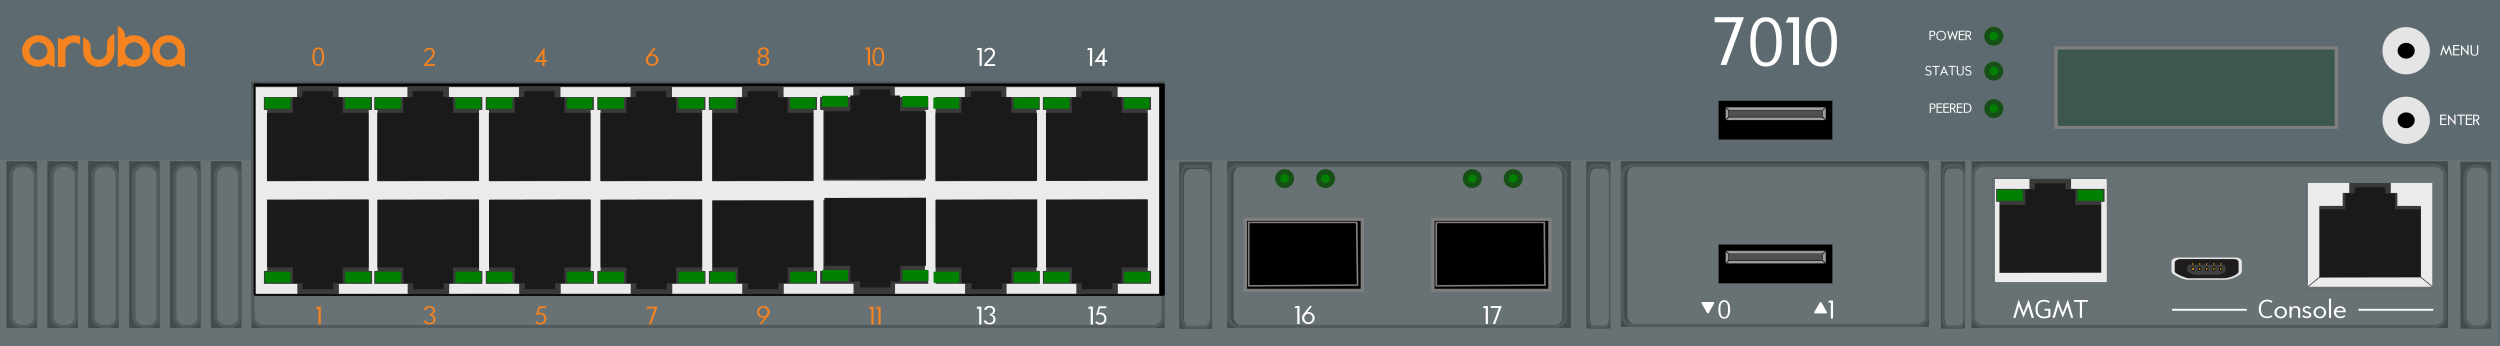 <svg width="318" height="44" version="1.1" viewBox="37.333 394.667 168.886 14.281" xmlns="http://www.w3.org/2000/svg"><rect x="37.333" y="390.12" width="168.89" height="23.368" fill="#5d6a6f" stroke-width=".933"/><g transform="matrix(.821 0 0 1.046 -17.532 321.24)"><rect x="66.906" y="76.286" width="205.35" height="11.839" fill="#687174"/><rect x="66.906" y="76.286" width="205.35" height="11.839" fill="none" stroke="#687174" stroke-width=".2"/></g><g transform="matrix(1.137 0 0 1.043 -71.772 321.45)"><rect x="111" y="71.232" width="54.056" height="15.757" fill="none" stroke="#434b4d" stroke-width=".2"/><rect x="111" y="71.232" width="54.054" height="15.757" rx=".6" ry=".6" fill="#687174"/><rect x="111" y="71.232" width="54.054" height="15.757" rx=".6" ry=".6" fill="none" stroke="#525a5d" stroke-linejoin="round" stroke-width=".2"/></g><g transform="matrix(1.137 0 0 1.043 -104.41 321.45)"><rect x="246.82" y="68.947" width="16.659" height="5.149" fill="#3c584c"/><rect x="246.82" y="68.947" width="16.659" height="5.149" fill="none" stroke="#7f7f7f" stroke-width=".2"/></g><g transform="matrix(1.137 0 0 1.043 -38.647 321.45)"><rect x="67.309" y="76.381" width="1.62" height="10.608" fill="#434b4d"/><rect x="67.309" y="76.381" width="1.62" height="10.608" fill="none" stroke="#434b4d" stroke-width=".2"/><rect x="67.495" y="76.563" width="1.434" height="10.426" rx=".6" ry=".6" fill="#687174"/><rect x="67.495" y="76.563" width="1.434" height="10.426" rx=".6" ry=".6" fill="none" stroke="#525a5d" stroke-linejoin="round" stroke-width=".2"/></g><g transform="matrix(1.137 0 0 1.043 -38.647 321.45)"><rect x="69.738" y="76.381" width="1.62" height="10.608" fill="#434b4d"/><rect x="69.738" y="76.381" width="1.62" height="10.608" fill="none" stroke="#434b4d" stroke-width=".2"/><rect x="69.924" y="76.563" width="1.434" height="10.426" rx=".6" ry=".6" fill="#687174"/><rect x="69.924" y="76.563" width="1.434" height="10.426" rx=".6" ry=".6" fill="none" stroke="#525a5d" stroke-linejoin="round" stroke-width=".2"/></g><g transform="matrix(1.137 0 0 1.043 -38.647 321.45)"><rect x="72.166" y="76.381" width="1.62" height="10.608" fill="#434b4d"/><rect x="72.166" y="76.381" width="1.62" height="10.608" fill="none" stroke="#434b4d" stroke-width=".2"/><rect x="72.352" y="76.563" width="1.434" height="10.426" rx=".6" ry=".6" fill="#687174"/><rect x="72.352" y="76.563" width="1.434" height="10.426" rx=".6" ry=".6" fill="none" stroke="#525a5d" stroke-linejoin="round" stroke-width=".2"/></g><g transform="matrix(1.137 0 0 1.043 -38.647 321.45)"><rect x="74.594" y="76.381" width="1.62" height="10.608" fill="#434b4d"/><rect x="74.594" y="76.381" width="1.62" height="10.608" fill="none" stroke="#434b4d" stroke-width=".2"/><rect x="74.78" y="76.563" width="1.434" height="10.426" rx=".6" ry=".6" fill="#687174"/><rect x="74.78" y="76.563" width="1.434" height="10.426" rx=".6" ry=".6" fill="none" stroke="#525a5d" stroke-linejoin="round" stroke-width=".2"/></g><g transform="matrix(1.137 0 0 1.043 -38.647 321.45)"><rect x="77.023" y="76.381" width="1.62" height="10.608" fill="#434b4d"/><rect x="77.023" y="76.381" width="1.62" height="10.608" fill="none" stroke="#434b4d" stroke-width=".2"/><rect x="77.209" y="76.563" width="1.434" height="10.426" rx=".6" ry=".6" fill="#687174"/><rect x="77.209" y="76.563" width="1.434" height="10.426" rx=".6" ry=".6" fill="none" stroke="#525a5d" stroke-linejoin="round" stroke-width=".2"/></g><g transform="matrix(1.137 0 0 1.043 -38.647 321.45)"><rect x="79.451" y="76.381" width="1.62" height="10.608" fill="#434b4d"/><rect x="79.451" y="76.381" width="1.62" height="10.608" fill="none" stroke="#434b4d" stroke-width=".2"/><rect x="79.637" y="76.563" width="1.434" height="10.426" rx=".6" ry=".6" fill="#687174"/><rect x="79.637" y="76.563" width="1.434" height="10.426" rx=".6" ry=".6" fill="none" stroke="#525a5d" stroke-linejoin="round" stroke-width=".2"/></g><g transform="matrix(.739 0 0 1.044 -36.77 321.42)"><rect x="208.17" y="76.381" width="2.81" height="10.608" fill="#434b4d"/><rect x="208.17" y="76.381" width="2.81" height="10.608" fill="none" stroke="#434b4d" stroke-width=".2"/><rect x="208.51" y="76.744" width="2.464" height="10.245" rx=".6" ry=".6" fill="#687174"/><rect x="208.31" y="76.567" width="2.664" height="10.422" rx=".6" ry=".6" fill="none" stroke="#525a5d" stroke-linejoin="round" stroke-width=".2"/></g><g transform="matrix(1.137 0 0 1.043 -104.41 321.45)"><rect x="270.95" y="76.421" width="1.62" height="10.608" fill="#434b4d"/><rect x="270.95" y="76.421" width="1.62" height="10.608" fill="none" stroke="#434b4d" stroke-width=".2"/><rect x="271.13" y="76.603" width="1.434" height="10.426" rx=".6" ry=".6" fill="#687174"/><rect x="271.13" y="76.603" width="1.434" height="10.426" rx=".6" ry=".6" fill="none" stroke="#525a5d" stroke-linejoin="round" stroke-width=".2"/></g><g transform="matrix(1.137 0 0 1.043 -120.25 321.45)"><rect x="211.6" y="76.381" width="20.144" height="10.573" fill="#434b4d"/><rect x="211.6" y="76.381" width="20.228" height="10.608" fill="none" stroke="#434b4d" stroke-width=".2"/><rect x="211.89" y="76.563" width="19.527" height="10.419" rx=".6" ry=".6" fill="#687174"/><rect x="211.6" y="76.563" width="20.003" height="10.426" rx=".6" ry=".6" fill="none" stroke="#525a5d" stroke-linejoin="round" stroke-width=".2"/></g><g transform="matrix(1.137 0 0 1.043 -104.41 321.45)"><rect x="241.91" y="76.381" width="28.104" height="10.608" fill="#434b4d"/><rect x="241.91" y="76.381" width="28.104" height="10.608" fill="none" stroke="#434b4d" stroke-width=".2"/><rect x="241.91" y="76.563" width="28.017" height="10.426" rx=".6" ry=".6" fill="#687174"/><rect x="241.91" y="76.563" width="28.017" height="10.426" rx=".6" ry=".6" fill="none" stroke="#525a5d" stroke-linejoin="round" stroke-width=".2"/></g><g transform="matrix(1.137 0 0 1.043 -121.86 321.45)"><rect x="214" y="80.049" width="6.955" height="4.596"/><rect x="214" y="80.049" width="6.955" height="4.596" fill="none" stroke="#7f7f7f" stroke-width=".2"/><polygon points="215.6 80.249 214.2 80.249 214.2 84.356 220.67 84.308 220.62 80.249"/><polygon points="215.6 80.249 214.2 80.249 214.2 84.356 220.67 84.308 220.62 80.249" fill="none" stroke="#7f7f7f" stroke-width=".1"/></g><g transform="matrix(1.137 0 0 1.043 -117.42 321.45)"><rect x="221.24" y="80.049" width="6.955" height="4.596"/><rect x="221.24" y="80.049" width="6.955" height="4.596" fill="none" stroke="#7f7f7f" stroke-width=".2"/><polygon points="222.84 80.249 221.44 80.249 221.44 84.356 227.9 84.308 227.86 80.249"/><polygon points="222.84 80.249 221.44 80.249 221.44 84.356 227.9 84.308 227.86 80.249" fill="none" stroke="#7f7f7f" stroke-width=".1"/></g><g transform="matrix(1.026 0 0 1.064 -74.75 319.93)"><ellipse cx="267.67" cy="73.61" rx="1.062" ry="1"/><ellipse cx="267.67" cy="73.61" rx="1.062" ry="1" fill="none" stroke="#e5e5e5"/></g><g fill="#fff" stroke-width=".998"><g transform="scale(1.044 .958)" aria-label="7010"><path d="m146.71 408.44h1.896l-1.131 3.368h-0.385l1.01-3.012h-1.391z"/><path d="m150.7 410.19q0-1.444-0.669-1.444t-0.669 1.444 0.669 1.444 0.669-1.444zm-0.669-1.752q0.491 0 0.758 0.448 0.267 0.448 0.267 1.304 0 0.852-0.265 1.29t-0.76 0.438-0.755-0.435q-0.26-0.435-0.26-1.292t0.26-1.304q0.26-0.448 0.755-0.448z"/><path d="m152.17 408.44v3.368h-0.385v-2.988h-0.476l0.168-0.38z"/><path d="m154.27 410.19q0-1.444-0.669-1.444t-0.669 1.444 0.669 1.444 0.669-1.444zm-0.669-1.752q0.491 0 0.758 0.448 0.267 0.448 0.267 1.304 0 0.852-0.265 1.29t-0.76 0.438-0.755-0.435q-0.26-0.435-0.26-1.292t0.26-1.304q0.26-0.448 0.755-0.448z"/></g><g transform="scale(1.044 .958)" aria-label="MGMT"><path d="m166.03 429.64 0.348-1.283 0.323 0.917 0.323-0.917 0.346 1.283h-0.148l-0.226-0.83-0.3 0.83-0.294-0.83-0.226 0.83z"/><path d="m168.3 429.49v-0.361h-0.247v-0.126h0.384v0.549q-0.17 0.123-0.413 0.123-0.262 0-0.408-0.171-0.146-0.171-0.146-0.481 0-0.31 0.147-0.482 0.147-0.171 0.407-0.171 0.208 0 0.379 0.11l-0.074 0.106q-0.135-0.098-0.294-0.098-0.426 0-0.426 0.534 0 0.529 0.426 0.529 0.173 0 0.265-0.061z"/><path d="m168.57 429.64 0.348-1.283 0.323 0.917 0.323-0.917 0.346 1.283h-0.148l-0.226-0.83-0.3 0.83-0.294-0.83-0.226 0.83z"/><path d="m169.96 428.38h0.9v0.132h-0.381v1.131h-0.137v-1.131h-0.383z"/></g><g transform="scale(1.044 .958)" aria-label="Console"><path d="m182.81 428.47-0.072 0.099q-0.126-0.094-0.271-0.094-0.195 0-0.302 0.139-0.107 0.139-0.107 0.401 0 0.258 0.104 0.395t0.306 0.137q0.144 0 0.262-0.087l0.079 0.094q-0.15 0.108-0.35 0.108-0.251 0-0.396-0.172t-0.145-0.475q0-0.305 0.145-0.482 0.145-0.177 0.396-0.177 0.191 0 0.352 0.114z"/><path d="m183.34 428.83q0.168 0 0.286 0.124 0.118 0.124 0.118 0.302 0 0.177-0.118 0.299-0.118 0.122-0.286 0.122-0.17 0-0.29-0.121-0.12-0.121-0.12-0.298 0-0.179 0.12-0.303 0.12-0.125 0.29-0.125zm2e-3 0.115q-0.11 0-0.189 0.093t-0.079 0.219q0 0.126 0.079 0.216 0.079 0.089 0.189 0.089t0.188-0.089 0.078-0.216q0-0.126-0.079-0.219-0.079-0.093-0.187-0.093z"/><path d="m184.6 429.15v0.487h-0.137v-0.482q0-0.226-0.184-0.229-0.11 0-0.171 0.068-0.061 0.068-0.065 0.189v0.455h-0.137v-0.808h0.137v0.128q0.097-0.146 0.267-0.146 0.141 0 0.216 0.086 0.075 0.086 0.075 0.254z"/><path d="m185.29 428.92-0.078 0.088q-0.085-0.079-0.173-0.079-0.07 0-0.115 0.035-0.044 0.035-0.044 0.097 5e-3 0.09 0.186 0.128 0.253 0.065 0.253 0.229v4e-3q0 0.115-0.079 0.178-0.079 0.062-0.235 0.062-0.076 0-0.153-0.034-0.078-0.034-0.126-0.094l0.099-0.085q0.072 0.099 0.184 0.099 0.094 0 0.132-0.021 0.038-0.021 0.04-0.08 0-0.067-0.036-0.093-0.036-0.026-0.13-0.05-0.132-0.036-0.194-0.089-0.062-0.053-0.064-0.149 0-0.114 0.079-0.182 0.079-0.069 0.21-0.069 0.13 0 0.245 0.105z"/><path d="m185.87 428.83q0.168 0 0.286 0.124 0.118 0.124 0.118 0.302 0 0.177-0.118 0.299-0.118 0.122-0.286 0.122-0.17 0-0.29-0.121t-0.12-0.298q0-0.179 0.12-0.303t0.29-0.125zm2e-3 0.115q-0.11 0-0.189 0.093-0.079 0.093-0.079 0.219 0 0.126 0.079 0.216 0.079 0.089 0.189 0.089t0.188-0.089 0.078-0.216q0-0.126-0.079-0.219-0.079-0.093-0.187-0.093z"/><path d="m186.46 428.29h0.137v1.353h-0.137z"/><path d="m187.44 429.44 0.085 0.076q-0.108 0.146-0.341 0.15-0.17 0-0.288-0.121t-0.118-0.298q0-0.18 0.115-0.304 0.115-0.124 0.282-0.124h7e-3q0.161 0 0.258 0.102 0.098 0.102 0.112 0.279v0.049h-0.633q0 0.125 0.079 0.214 0.079 0.089 0.189 0.089h0.014q0.144 0 0.24-0.112zm-0.507-0.305h0.48q-0.016-0.103-0.081-0.152-0.065-0.049-0.155-0.049-0.081 0-0.155 0.066-0.074 0.066-0.088 0.134z"/></g></g><path class="st1" d="m45.064 393.57c0 0.593-0.476 1.074-1.056 1.074-0.58 0-1.056-0.482-1.056-1.074v-0.911s0.506 0.126 0.506 0.659v0.252c0 0.326 0.245 0.585 0.55 0.585 0.305 0 0.55-0.259 0.55-0.585v-0.526 7e-3c0.022-0.445 0.401-0.585 0.498-0.637h0.008v1.156zm-2.713-1.067c0.141 0 0.275 0.022 0.394 0.074v0.563c-0.104-0.089-0.245-0.141-0.394-0.141-0.335 0-0.602 0.259-0.602 0.585v1.06h-0.506v-1.941s0.208 7e-3 0.342 0.104c0.193-0.193 0.468-0.304 0.766-0.304m-2.423 1.66c-0.335 0-0.61-0.267-0.61-0.593 0-0.326 0.275-0.593 0.61-0.593 0.335 0 0.61 0.267 0.61 0.593 0 0.326-0.275 0.593-0.61 0.593m0-1.66c-0.61 0-1.1 0.482-1.1 1.067 0 0.593 0.491 1.067 1.1 1.067 0.253 0 0.483-0.082 0.669-0.222 0.112 0.185 0.431 0.222 0.431 0.222v-1.067c0-0.585-0.491-1.067-1.1-1.067m8.794 1.66c-0.335 0-0.61-0.267-0.61-0.593 0-0.326 0.275-0.593 0.61-0.593s0.61 0.267 0.61 0.593c0 0.326-0.275 0.593-0.61 0.593m0-1.66c-0.61 0-1.1 0.482-1.1 1.067 0 0.593 0.491 1.067 1.1 1.067 0.253 0 0.483-0.082 0.669-0.222 0.112 0.185 0.431 0.222 0.431 0.222v-1.067c0-0.585-0.491-1.067-1.1-1.067m-2.334 1.66c-0.335 0-0.61-0.267-0.61-0.593 0-0.326 0.275-0.593 0.61-0.593 0.335 0 0.61 0.267 0.61 0.593 0.008 0.326-0.268 0.593-0.61 0.593m0-1.66c-0.223 0-0.431 0.067-0.61 0.178v-0.17c-0.022-0.445-0.387-0.585-0.483-0.637h-0.008v2.771s0.327-0.037 0.453-0.215c0.186 0.126 0.409 0.207 0.647 0.207 0.61 0 1.1-0.482 1.1-1.067 0.008-0.585-0.491-1.067-1.1-1.067" fill="#f5831f" stroke-width=".998"/><g transform="matrix(1.026 0 0 1.064 -74.75 315.23)"><ellipse cx="267.67" cy="73.61" rx="1.062" ry="1"/><ellipse cx="267.67" cy="73.61" rx="1.062" ry="1" fill="none" stroke="#e5e5e5"/></g><path d="m172.1 409.17h7.561v-6.962l-7.561-2.3e-4z" fill="#3a3a3a" stroke-width=".999"/><g transform="matrix(.008 0 0 .008 158.97 437.84)"><path d="m2560.5-3593.3v-872.71l-935.94-0.027v872.74z" fill="none" stroke="#000" stroke-linecap="square" stroke-width=".676"/></g><g stroke-width=".999"><path d="m172.4 403.97h1.759l-3e-3 -1.062 0.64-5.7e-4v-0.397h2.063l-4.8e-4 0.399h0.666v1.062h1.751v4.571l-6.877 0.015z" fill="#1a1a1a"/><path d="m177.68 403.69h1.738v-0.746h-1.738z" fill="#008000"/><path d="m172.24 403.69h1.753v-0.75h-1.753z" fill="#008000"/><path d="m172.1 409.18-1e-3 -6.964 2.332-9.5e-4v0.67l-2.25-1e-3v0.867l0.223 7e-3 4.8e-4 4.799 6.873-0.01 5e-3 -5e-3 5.3e-4 -4.785 0.223-7e-3v-0.867l-2.263 1e-3v-0.67l2.416 9.5e-4 1e-3 6.964" fill="#ebebeb"/></g><g transform="matrix(1.002 0 0 .998 46.858 192.18)"><path d="m146.09 217.75h8.4v-7.024h-8.4z" fill="#3a3a3a"/><g transform="matrix(.008 0 0 .008 133.48 246.67)"><path d="m2609.9-3593.3v-872.71h-1043.3v872.71z" fill="none" stroke="#000" stroke-linecap="square" stroke-width=".676"/></g><path d="m146.86 212.5h1.753l-3e-3 -1.071 0.638-5.7e-4v-0.401h2.057l-4.9e-4 0.402h0.664v1.071h1.745v4.612l-6.854 0.015z" fill="#1a1a1a"/><g fill="#ebebeb"><path d="m148.88 211.4v-0.676l-2.792 9.6e-4 2e-3 6.985 0.771-0.627-4.8e-4 -4.802 1.579-7e-3v-0.875z"/><path d="m146.89 217.13-0.766 0.622 8.333 1e-3 -0.782-0.636"/><path d="m151.68 211.4v-0.676l2.806 9.6e-4 -2e-3 6.985-0.771-0.631 5.6e-4 -4.798-1.591-7e-3v-0.875z"/></g></g><g transform="matrix(1.003 0 0 .561 73.493 292.91)"><path d="m110.68 204.3h3.798c0.312-0.025 0.472 0.263 0.464 0.532v1.167c-0.018 0.408-0.696 1.014-1.215 0.971h-2.461c-0.167 0.053-1.098-0.605-1.063-1.002v-1.167c-0.021-0.342 0.305-0.509 0.477-0.502" fill="#e6e6e6"/><path d="m110.82 204.48h3.492c0.372-0.022 0.418 0.252 0.411 0.488v1.061c-0.016 0.266-0.584 0.799-1.038 0.762h-2.306c-0.147 0.047-0.939-0.54-0.958-0.788v-1.061c-0.018-0.299 0.248-0.468 0.399-0.461" fill="#1d1d1d"/><g transform="matrix(.006 0 0 .006 99.791 230.08)"><path d="m1811.4-4178h573.48c61.03-3.61 68.63 41.12 67.53 79.61v173.18c-2.58 43.45-95.9 130.46-170.55 124.27h-378.69c-24.09 7.68-154.17-88.11-157.26-128.66v-173.19c-2.9-48.86 40.74-76.32 65.49-75.21z" fill="none" stroke="#000" stroke-width=".264"/></g><path transform="matrix(.531 0 0 .531 35 368.35)" d="m144.09-307.32c-4e-3 -1.6e-4 -9e-3 2e-3 -0.014 2e-3h-0.012c-0.174-7e-3 -0.452 0.111-0.432 0.426v1.049c6e-3 0.069 0.074 0.162 0.172 0.258 0.262 0.272 0.803 0.594 0.932 0.557h2.494c0.525 0.04 1.216-0.477 1.232-0.758v-1.078c8e-3 -0.248-2e-3 -0.478-0.432-0.455h-3.941z" fill="#404040"/><g fill="#070707"><path d="m111.56 205.87h0.188v-0.417h-0.188z"/><path d="m112.01 205.87h0.188v-0.417h-0.188z"/><path d="m112.48 205.87h0.188v-0.417h-0.188z"/><path d="m112.96 205.87h0.188v-0.417h-0.188z"/><path d="m113.42 205.87h0.188v-0.417h-0.188z"/></g><g fill="#ffac00"><path d="m111.59 205.14h0.09v-0.136h-0.09z"/><path d="m112.06 205.14h0.089v-0.136h-0.089z"/><path d="m112.52 205.14h0.089v-0.136h-0.089z"/><path d="m113 205.14h0.089v-0.136h-0.089z"/><path d="m113.47 205.14h0.089v-0.136h-0.089z"/><path d="m111.6 205.78h0.109v-0.237h-0.109z"/><path d="m112.06 205.76h0.089v-0.194h-0.089z"/><path d="m112.53 205.76h0.089v-0.194h-0.089z"/><path d="m113.01 205.76h0.089v-0.194h-0.089z"/><path d="m113.47 205.76h0.089v-0.194h-0.089z"/></g></g><g fill="#008000" fill-rule="evenodd" stroke="#165016" stroke-linejoin="round"><ellipse cx="172.02" cy="394.93" rx=".468" ry=".467" stroke-width=".348"/><ellipse cx="172.02" cy="392.57" rx=".468" ry=".467" stroke-width=".348"/><g transform="matrix(1 0 0 .997 33.623 37.696)" stroke-width=".348"><circle cx="90.491" cy="365.59" r=".468"/><circle cx="93.254" cy="365.59" r=".468"/></g><g transform="matrix(1 0 0 .997 46.301 37.696)" stroke-width=".348"><circle cx="90.491" cy="365.59" r=".468"/><circle cx="93.254" cy="365.59" r=".468"/></g></g><g transform="translate(9.269 -36.387)"><rect x="45.198" y="432.15" width="61.553" height="14.348" rx=".168" ry=".074" stroke-width=".999"/><path d="m45.315 446.39h61.036l-0.023-14.065-61.013-2.4e-4z" fill="#3a3a3a" stroke-width=".999"/><g transform="matrix(.998 0 0 .992 -37.239 96.419)"><path d="m113.63 340.44h1.757l-3e-3 -1.073 0.64-5.7e-4v-0.402h2.061l-4.8e-4 0.403h0.666v1.073h1.749v4.62l-6.87 0.015z" fill="#1a1a1a"/><path d="m118.91 340.16h1.736v-0.754h-1.736z" fill="#008000"/><path d="m113.48 340.16h1.751v-0.758h-1.751z" fill="#008000"/><path d="m120.51 350.97h-1.757l3e-3 1.073-0.64 5.7e-4v0.402h-2.061l4.8e-4 -0.403h-0.666v-1.073h-1.749v-4.62l6.87-0.015z" fill="#1a1a1a"/><path d="m115.23 351.26h-1.736v0.754h1.736z" fill="#008000"/><path d="m120.67 351.26h-1.751v0.758h1.751z" fill="#008000"/><path transform="matrix(.532 0 0 .535 65.022 369.62)" d="m38.578-57.816-5.262 2e-3 0.004 26.299 5.285 2e-3v-1.266l-4.248 2e-3v-1.637l0.418-0.014v-8.979l12.918-0.008 2e-3 8.986 0.42 0.014v1.637l-4.227-2e-3v1.266l4.352-2e-3h0.006l4.4 2e-3v-1.266l-4.252 2e-3v-1.637l0.42-0.014 2e-3 -8.979 12.916-0.008v8.986l0.42 0.014v1.637l-4.225-2e-3v1.266l4.506-2e-3h0.008l4.396 2e-3v-1.266l-4.252 2e-3v-1.637l0.42-0.014 2e-3 -8.979 12.916-0.008v8.986l0.42 0.014v1.637l-4.223-2e-3v1.266l4.504-2e-3 4.404 2e-3v-1.266l-4.25 2e-3v-1.637l0.42-0.014v-8.979l12.918-0.008v8.986l0.42 0.014v1.637l-4.225-2e-3v1.266l4.504-2e-3h0.01l4.394 2e-3v-1.266l-4.248 2e-3v-1.637l0.418-0.014v-8.979l12.918-0.008 2e-3 8.986 0.42 0.014v1.637l-4.227-2e-3v1.266l4.49-2e-3h0.023l4.359 2e-3v-1.266l-4.25 2e-3v-1.637l0.42-0.014 2e-3 -9.033 0.01-0.01 12.908-0.02v9.062l0.42 0.014v1.637l-4.225-2e-3v1.266l4.504-2e-3h0.655l3.75 2e-3v-1.264l-3.75 2e-3 -2e-3 -10.629 12.84-0.008 2e-3 8.986 0.418 0.012v1.639l-4.225-2e-3v1.264l4.49-2e-3h0.023l4.359 2e-3v-1.264l-4.25 2e-3v-1.639l0.418-0.012 2e-3 -9.033 0.01-0.01 12.908-0.02v9.062l0.42 0.012v1.639l-4.225-2e-3v1.264l5.262-2e-3 -4e-3 -26.297-5.287-2e-3v1.266l4.252-2e-3v1.637l-0.422 0.014v8.979l-12.918 0.006v-8.984l-0.42-0.014v-1.639l4.225 2e-3v-1.264l-4.334 2e-3h-0.023l-4.516-2e-3v1.264l4.25-2e-3v1.639l-0.418 0.014-2e-3 9.031-8e-3 0.01-12.828 0.018-2e-3 -10.711 3.727 2e-3v-1.266l-3.727 2e-3h-0.652l-4.531-2e-3v1.266l4.25-2e-3v1.637l-0.42 0.014v8.979l-12.918 0.008v-8.986l-0.42-0.014v-1.637l4.225 2e-3v-1.266l-4.334 2e-3h-0.023l-4.516-2e-3v1.266l4.25-2e-3v1.637l-0.42 0.014-2e-3 9.033-8e-3 0.01-12.908 0.018-2e-3 -9.06-0.418-0.014v-1.637l4.225 2e-3v-1.266l-4.371 2e-3h-0.008l-4.531-2e-3v1.266l4.25-2e-3v1.637l-0.418 0.014-2e-3 9.033-0.01 0.01-12.908 0.018v-9.06l-0.42-0.014v-1.637l4.224 0.002v-1.264l-4.371 2e-3 -4.539-2e-3v1.264l4.252-2e-3v1.637l-0.422 0.014v9.033l-0.01 0.01-12.908 0.018v-9.059l-0.42-0.014v-1.639l4.225 2e-3v-1.264l-4.371 2e-3h-0.008l-4.529-2e-3v1.264l4.248-2e-3v1.639l-0.42 0.014v9.031l-0.01 0.01-12.908 0.018v-9.059l-0.42-0.014v-1.639l4.225 2e-3v-1.264l-4.371 2e-3h-0.008l-4.377-2e-3v1.264l4.25-2e-3v1.639l-0.418 0.014-2e-3 9.031-0.008 0.01-12.908 0.018-2e-3 -9.059-0.42-0.014v-1.639l4.225 2e-3v-1.264z" fill="#ebebeb" stroke-width=".999"/></g><g transform="matrix(.998 0 0 .992 -44.776 96.419)"><path d="m113.63 340.44h1.757l-3e-3 -1.073 0.64-5.7e-4v-0.402h2.061l-4.8e-4 0.403h0.666v1.073h1.749v4.62l-6.87 0.015z" fill="#1a1a1a"/><path d="m118.91 340.16h1.736v-0.754h-1.736z" fill="#008000"/><path d="m113.48 340.16h1.751v-0.758h-1.751z" fill="#008000"/><path d="m120.51 350.97h-1.757l3e-3 1.073-0.64 5.7e-4v0.402h-2.061l4.8e-4 -0.403h-0.666v-1.073h-1.749v-4.62l6.87-0.015z" fill="#1a1a1a"/><path d="m115.23 351.26h-1.736v0.754h1.736z" fill="#008000"/><path d="m120.67 351.26h-1.751v0.758h1.751z" fill="#008000"/></g><g transform="matrix(.998 0 0 .992 -52.313 96.419)"><path d="m113.63 340.44h1.757l-3e-3 -1.073 0.64-5.7e-4v-0.402h2.061l-4.8e-4 0.403h0.666v1.073h1.749v4.62l-6.87 0.015z" fill="#1a1a1a"/><path d="m118.91 340.16h1.736v-0.754h-1.736z" fill="#008000"/><path d="m113.48 340.16h1.751v-0.758h-1.751z" fill="#008000"/><path d="m120.51 350.97h-1.757l3e-3 1.073-0.64 5.7e-4v0.402h-2.061l4.8e-4 -0.403h-0.666v-1.073h-1.749v-4.62l6.87-0.015z" fill="#1a1a1a"/><path d="m115.23 351.26h-1.736v0.754h1.736z" fill="#008000"/><path d="m120.67 351.26h-1.751v0.758h1.751z" fill="#008000"/></g><g transform="matrix(.998 0 0 .992 -59.85 96.419)"><path d="m113.63 340.44h1.757l-3e-3 -1.073 0.64-5.7e-4v-0.402h2.061l-4.8e-4 0.403h0.666v1.073h1.749v4.62l-6.87 0.015z" fill="#1a1a1a"/><path d="m118.91 340.16h1.736v-0.754h-1.736z" fill="#008000"/><path d="m113.48 340.16h1.751v-0.758h-1.751z" fill="#008000"/><path d="m120.51 350.97h-1.757l3e-3 1.073-0.64 5.7e-4v0.402h-2.061l4.8e-4 -0.403h-0.666v-1.073h-1.749v-4.62l6.87-0.015z" fill="#1a1a1a"/><path d="m115.23 351.26h-1.736v0.754h1.736z" fill="#008000"/><path d="m120.67 351.26h-1.751v0.758h1.751z" fill="#008000"/></g><g transform="matrix(.998 0 0 .992 -67.306 96.418)"><path d="m113.63 340.44h1.757l-3e-3 -1.073 0.64-5.7e-4v-0.402h2.061l-4.8e-4 0.403h0.666v1.073h1.749v4.62l-6.87 0.015z" fill="#1a1a1a"/><path d="m118.91 340.16h1.736v-0.754h-1.736z" fill="#008000"/><path d="m113.48 340.16h1.751v-0.758h-1.751z" fill="#008000"/><path d="m120.51 350.97h-1.757l3e-3 1.073-0.64 5.7e-4v0.402h-2.061l4.8e-4 -0.403h-0.666v-1.073h-1.749v-4.62l6.87-0.015z" fill="#1a1a1a"/><path d="m115.23 351.26h-1.736v0.754h1.736z" fill="#008000"/><path d="m120.67 351.26h-1.751v0.758h1.751z" fill="#008000"/></g><g transform="matrix(.998 0 0 .999 -47.774 56.404)"><path d="m131.79 378h1.758l-3e-3 -1.065 0.64-5.6e-4v-0.399h2.063l-4.8e-4 0.4h0.666v1.065h1.75v4.587l-6.873 0.015z" fill="#1a1a1a"/><path d="m137.07 377.72h1.737v-0.749h-1.737z" fill="#008000"/><path d="m131.63 377.71h1.752v-0.753h-1.752z" fill="#008000"/><path d="m138.67 388.45h-1.758l3e-3 1.065-0.64 5.6e-4v0.399h-2.063l4.8e-4 -0.4h-0.666v-1.065h-1.75v-4.587l6.873-0.015z" fill="#1a1a1a"/><path d="m133.39 388.73h-1.737v0.749h1.737z" fill="#008000"/><path d="m138.83 388.73h-1.752v0.753h1.752z" fill="#008000"/></g><g transform="matrix(.998 0 0 .992 -14.68 96.417)"><path d="m113.63 340.44h1.757l-3e-3 -1.073 0.64-5.7e-4v-0.402h2.061l-4.8e-4 0.403h0.666v1.073h1.749v4.62l-6.87 0.015z" fill="#1a1a1a"/><path d="m118.91 340.16h1.736v-0.754h-1.736z" fill="#008000"/><path d="m113.48 340.16h1.751v-0.758h-1.751z" fill="#008000"/><path d="m120.51 350.97h-1.757l3e-3 1.073-0.64 5.7e-4v0.402h-2.061l4.8e-4 -0.403h-0.666v-1.073h-1.749v-4.62l6.87-0.015z" fill="#1a1a1a"/><path d="m115.23 351.26h-1.736v0.754h1.736z" fill="#008000"/><path d="m120.67 351.26h-1.751v0.758h1.751z" fill="#008000"/></g><g transform="matrix(.998 0 0 .992 -22.136 96.416)"><path d="m113.63 340.44h1.757l-3e-3 -1.073 0.64-5.7e-4v-0.402h2.061l-4.8e-4 0.403h0.666v1.073h1.749v4.62l-6.87 0.015z" fill="#1a1a1a"/><path d="m118.91 340.16h1.736v-0.754h-1.736z" fill="#008000"/><path d="m113.48 340.16h1.751v-0.758h-1.751z" fill="#008000"/><path d="m120.51 350.97h-1.757l3e-3 1.073-0.64 5.7e-4v0.402h-2.061l4.8e-4 -0.403h-0.666v-1.073h-1.749v-4.62l6.87-0.015z" fill="#1a1a1a"/><path d="m115.23 351.26h-1.736v0.754h1.736z" fill="#008000"/><path d="m120.67 351.26h-1.751v0.758h1.751z" fill="#008000"/></g></g><g transform="matrix(.54 0 0 1.045 32.14 321.31)"><rect x="208.17" y="76.381" width="2.81" height="10.608" fill="#434b4d"/><rect x="208.17" y="76.381" width="2.81" height="10.608" fill="none" stroke="#434b4d" stroke-width=".2"/><rect x="208.51" y="76.744" width="2.464" height="10.245" rx=".6" ry=".6" fill="#687174"/><rect x="208.31" y="76.567" width="2.664" height="10.422" rx=".6" ry=".6" fill="none" stroke="#525a5d" stroke-linejoin="round" stroke-width=".2"/></g><g transform="matrix(1.137 0 0 1.043 -93.649 321.45)"><rect x="211.6" y="76.381" width="18.107" height="10.537" fill="#434b4d"/><rect x="211.6" y="76.381" width="18.107" height="10.537" fill="none" stroke="#434b4d" stroke-width=".2"/><rect x="211.89" y="76.563" width="17.818" height="10.355" rx=".6" ry=".6" fill="#687174"/><rect x="211.6" y="76.563" width="18.107" height="10.355" rx=".6" ry=".6" fill="none" stroke="#525a5d" stroke-linejoin="round" stroke-width=".2"/></g><g transform="matrix(0 1 -.997 0 524.79 181.91)"><g transform="matrix(.315 0 0 .314 186.02 288.88)"><path d="m131.23 266.26v-24.611h-8.376v24.611z"/><path d="m131.23 266.26v-24.611h-8.376v24.611z" fill="none" stroke="#535353" stroke-linecap="round" stroke-linejoin="round" stroke-miterlimit="4.462" stroke-width=".108"/><g stroke="#000" stroke-linejoin="round"><path d="m126.34 264.07v-20.304h-1.433v20.304z" fill="none" stroke-linecap="round" stroke-miterlimit="4.462" stroke-width=".108"/><path d="m124.91 264.07v-20.304l-0.716-0.725v21.754l0.716-0.725" fill="#a09a9a" stroke-width=".116"/><path d="m127.06 264.79v-21.754l-0.716 0.725v20.304l0.716 0.725" fill="#a09a9a" stroke-width=".116"/><path d="m127.06 264.79v-21.754l-0.716 0.725v20.304l0.716 0.725z" fill="none" stroke-linecap="round" stroke-miterlimit="4.462" stroke-width=".108"/><path d="m127.06 264.79-0.716-0.725h-1.433l-0.716 0.725h2.865" fill="#a09a9a" stroke-linecap="round" stroke-width=".116"/><path d="m127.06 243.04-0.716 0.725h-1.433l-0.716-0.725h2.865" fill="#a09a9a" stroke-width=".116"/></g><path d="m126.31 264.05v-20.293h-1.398v20.293z" fill="#505050"/></g></g><g transform="matrix(0 1 -.997 0 524.79 172.21)"><g transform="matrix(.315 0 0 .314 186.02 288.88)"><path d="m131.23 266.26v-24.611h-8.376v24.611z"/><path d="m131.23 266.26v-24.611h-8.376v24.611z" fill="none" stroke="#535353" stroke-linecap="round" stroke-linejoin="round" stroke-miterlimit="4.462" stroke-width=".108"/><g stroke="#000" stroke-linejoin="round"><path d="m126.34 264.07v-20.304h-1.433v20.304z" fill="none" stroke-linecap="round" stroke-miterlimit="4.462" stroke-width=".108"/><path d="m124.91 264.07v-20.304l-0.716-0.725v21.754l0.716-0.725" fill="#a09a9a" stroke-width=".116"/><path d="m127.06 264.79v-21.754l-0.716 0.725v20.304l0.716 0.725" fill="#a09a9a" stroke-width=".116"/><path d="m127.06 264.79v-21.754l-0.716 0.725v20.304l0.716 0.725z" fill="none" stroke-linecap="round" stroke-miterlimit="4.462" stroke-width=".108"/><path d="m127.06 264.79-0.716-0.725h-1.433l-0.716 0.725h2.865" fill="#a09a9a" stroke-linecap="round" stroke-width=".116"/><path d="m127.06 243.04-0.716 0.725h-1.433l-0.716-0.725h2.865" fill="#a09a9a" stroke-width=".116"/></g><path d="m126.31 264.05v-20.293h-1.398v20.293z" fill="#505050"/></g></g><ellipse cx="172.02" cy="397.46" rx=".468" ry=".467" fill="#008000" fill-rule="evenodd" stroke="#165016" stroke-linejoin="round" stroke-width=".348"/><path d="m196.66 411.05h5.046" fill="none" stroke="#fff" stroke-width=".13"/><path d="m184.07 411.05h5.046" fill="none" stroke="#fff" stroke-width=".13"/><g fill="#f5831f" stroke-width=".998"><g transform="scale(1.044 .958)" aria-label="0"><path d="m56.603 411.23q0-0.541-0.251-0.541-0.251 0-0.251 0.541t0.251 0.541q0.251 0 0.251-0.541zm-0.251-0.657q0.184 0 0.284 0.168 0.1 0.168 0.1 0.489 0 0.319-0.099 0.484-0.099 0.164-0.285 0.164-0.186 0-0.283-0.163-0.097-0.163-0.097-0.485t0.097-0.489q0.097-0.168 0.283-0.168z" fill="#f5831f" stroke-width=".998"/></g><g transform="scale(1.044 .958)" aria-label="2"><path d="m63.372 411.75h0.534v0.13h-0.698v-0.13l0.426-0.493q0.134-0.159 0.134-0.296 0-0.106-0.066-0.176-0.066-0.07-0.172-0.07h-0.004q-0.079 0-0.135 0.047-0.056 0.047-0.06 0.108h-0.128q0.002-0.112 0.101-0.194 0.099-0.082 0.222-0.082 0.168 0 0.27 0.096 0.102 0.096 0.102 0.26v5e-3q0 0.184-0.126 0.336z" fill="#f5831f" stroke-width=".998"/></g><g transform="scale(1.044 .958)" aria-label="4"><path d="m70.857 411-0.285 0.469h0.285zm0.139-0.41v0.879h0.162v0.132h-0.162v0.274h-0.139v-0.274h-0.505v-0.036l0.617-0.974z" fill="#f5831f" stroke-width=".998"/></g><g transform="scale(1.044 .958)" aria-label="6"><path d="m77.956 411.03q0.17 0 0.288 0.124 0.118 0.124 0.118 0.302 0 0.177-0.118 0.299-0.118 0.122-0.288 0.122t-0.289-0.121q-0.119-0.121-0.119-0.298 0-0.157 0.078-0.269l0.453-0.617 0.105 0.065-0.307 0.413q9e-3 -5e-3 0.038-0.013 0.02-7e-3 0.042-7e-3zm0.002 0.115q-0.108 0-0.187 0.093-0.078 0.093-0.078 0.219 0 0.126 0.078 0.216 0.078 0.089 0.188 0.089 0.11 0 0.189-0.089 0.079-0.089 0.079-0.216 0-0.126-0.079-0.219-0.079-0.093-0.189-0.093z" fill="#f5831f" stroke-width=".998"/></g><g transform="scale(1.044 .958)" aria-label="8"><path d="m85.156 411.24q-0.115 0-0.18 0.069-0.065 0.069-0.065 0.195 0 0.123 0.065 0.192 0.065 0.07 0.18 0.07 0.114 0 0.18-0.07 0.066-0.07 0.066-0.192 0-0.123-0.064-0.193-0.064-0.07-0.181-0.07zm-0.153-0.061q-0.092-0.025-0.141-0.103-0.049-0.078-0.049-0.189 0-0.15 0.089-0.235 0.089-0.085 0.254-0.085 0.161 0 0.253 0.082 0.092 0.082 0.092 0.237 0 0.235-0.191 0.292 0.22 0.058 0.226 0.325 0 0.177-0.097 0.272-0.097 0.096-0.281 0.096-0.184 0-0.282-0.093-0.098-0.093-0.098-0.275 0-0.125 0.059-0.21 0.059-0.086 0.169-0.115zm-0.06-0.276q0 0.106 0.055 0.165 0.055 0.059 0.158 0.059 0.101 0 0.157-0.059 0.056-0.06 0.056-0.164 0-0.22-0.213-0.22-0.103 0-0.158 0.056-0.055 0.056-0.055 0.164z" fill="#f5831f" stroke-width=".998"/></g><g transform="scale(1.044 .958)" aria-label="10"><path d="m92.056 410.57v1.263h-0.144v-1.121h-0.179l0.063-0.143z"/><path d="m92.845 411.23q0-0.541-0.251-0.541-0.251 0-0.251 0.541t0.251 0.541q0.251 0 0.251-0.541zm-0.251-0.657q0.184 0 0.284 0.168 0.1 0.168 0.1 0.489 0 0.319-0.099 0.484-0.099 0.164-0.285 0.164-0.186 0-0.283-0.163-0.097-0.163-0.097-0.485t0.097-0.489q0.097-0.168 0.283-0.168z"/></g><g transform="scale(1.044 .958)" aria-label="1"><path d="m56.516 428.85v1.263h-0.144v-1.121h-0.179l0.063-0.143z" fill="#f5831f" stroke-width=".998"/></g><g transform="scale(1.044 .958)" aria-label="3"><path d="m63.177 429.83h0.146q0.02 0.081 0.08 0.125 0.06 0.044 0.151 0.044 0.112 0 0.179-0.07 0.067-0.07 0.067-0.192 0-0.117-0.062-0.189-0.062-0.071-0.172-0.071v-0.123q0.096 0 0.153-0.057 0.058-0.057 0.058-0.156 0-0.106-0.059-0.166-0.059-0.059-0.163-0.059-0.085 0-0.14 0.042-0.055 0.042-0.069 0.12h-0.144q0.013-0.13 0.106-0.204 0.093-0.074 0.248-0.074 0.161 0 0.256 0.086 0.096 0.086 0.096 0.239 0 0.106-0.054 0.181-0.054 0.075-0.153 0.106 0.108 0.029 0.171 0.113 0.062 0.084 0.064 0.212 0 0.177-0.098 0.272-0.098 0.096-0.281 0.096-0.337 0-0.377-0.276z" fill="#f5831f" stroke-width=".998"/></g><g transform="scale(1.044 .958)" aria-label="5"><path d="m70.617 428.83h0.496l-0.029 0.128h-0.384l-0.096 0.323q0.051-0.011 0.103-0.014 0.182 0 0.292 0.114 0.11 0.114 0.11 0.314 0 0.202-0.111 0.311-0.111 0.109-0.313 0.109-0.159 0-0.289-0.141l0.072-0.101q0.099 0.119 0.213 0.125 0.137 0 0.217-0.08 0.079-0.08 0.079-0.223 0-0.141-0.08-0.223-0.08-0.082-0.216-0.082-0.112 0-0.242 0.067z" fill="#f5831f" stroke-width=".998"/></g><g transform="scale(1.044 .958)" aria-label="7"><path d="m77.6 428.85h0.711l-0.424 1.263h-0.144l0.379-1.13h-0.521z" fill="#f5831f" stroke-width=".998"/></g><g transform="scale(1.044 .958)" aria-label="9"><path d="m85.154 429.65q-0.168 0-0.287-0.124-0.119-0.124-0.119-0.302 0-0.177 0.119-0.3 0.119-0.123 0.287-0.123 0.17 0 0.289 0.122 0.119 0.122 0.119 0.299 0 0.161-0.078 0.269l-0.458 0.617-0.105-0.063 0.312-0.415q-0.038 0.018-0.079 0.02zm-0.002-0.115q0.108 0 0.187-0.093 0.078-0.093 0.078-0.219 0-0.126-0.078-0.216-0.078-0.089-0.188-0.089-0.11 0-0.189 0.089-0.079 0.089-0.079 0.216 0 0.126 0.079 0.219 0.079 0.093 0.189 0.093z" fill="#f5831f" stroke-width=".998"/></g><g transform="scale(1.044 .958)" aria-label="11"><path d="m92.29 428.85v1.263h-0.144v-1.121h-0.179l0.063-0.143z"/><path d="m92.744 428.85v1.263h-0.144v-1.121h-0.179l0.063-0.143z"/></g></g><g fill="#fff"><g stroke-width=".998"><g transform="scale(1.044 .958)" aria-label="12"><path d="m99.285 410.61v1.263h-0.144v-1.121h-0.179l0.063-0.143z"/><path d="m99.615 411.75h0.534v0.13h-0.698v-0.13l0.426-0.493q0.134-0.159 0.134-0.296 0-0.106-0.066-0.176-0.066-0.07-0.172-0.07h-0.004q-0.079 0-0.135 0.047-0.056 0.047-0.06 0.108h-0.128q0.002-0.112 0.101-0.194 0.099-0.082 0.222-0.082 0.168 0 0.27 0.096 0.102 0.096 0.102 0.26v5e-3q0 0.184-0.126 0.336z"/></g><g transform="scale(1.044 .958)" aria-label="14"><path d="m106.43 410.61v1.263h-0.144v-1.121h-0.179l0.063-0.143z"/><path d="m107.1 411-0.285 0.469h0.285zm0.139-0.41v0.879h0.162v0.132h-0.162v0.274h-0.139v-0.274h-0.505v-0.036l0.617-0.974z"/></g><g transform="scale(1.044 .958)" aria-label="13"><path d="m99.261 428.85v1.263h-0.144v-1.121h-0.179l0.063-0.143z"/><path d="m99.418 429.83h0.146q0.02 0.081 0.08 0.125 0.06 0.044 0.151 0.044 0.112 0 0.179-0.07 0.067-0.07 0.067-0.192 0-0.117-0.062-0.189-0.062-0.071-0.172-0.071v-0.123q0.096 0 0.153-0.057 0.058-0.057 0.058-0.156 0-0.106-0.059-0.166-0.059-0.059-0.163-0.059-0.085 0-0.14 0.042-0.055 0.042-0.069 0.12h-0.144q0.013-0.13 0.106-0.204 0.093-0.074 0.248-0.074 0.161 0 0.256 0.086 0.096 0.086 0.096 0.239 0 0.106-0.054 0.181-0.054 0.075-0.153 0.106 0.108 0.029 0.171 0.113 0.062 0.084 0.064 0.212 0 0.177-0.098 0.272-0.098 0.096-0.281 0.096-0.337 0-0.377-0.276z"/></g><g transform="scale(1.044 .958)" aria-label="15"><path d="m106.48 428.85v1.263h-0.144v-1.121h-0.179l0.063-0.143z"/><path d="m106.86 428.83h0.496l-0.029 0.128h-0.384l-0.096 0.323q0.051-0.011 0.103-0.014 0.182 0 0.292 0.114 0.11 0.114 0.11 0.314 0 0.202-0.111 0.311-0.111 0.109-0.313 0.109-0.159 0-0.289-0.141l0.072-0.101q0.099 0.119 0.213 0.125 0.137 0 0.217-0.08t0.079-0.223q0-0.141-0.08-0.223-0.08-0.082-0.216-0.082-0.112 0-0.242 0.067z"/></g><g transform="scale(1.044 .958)" aria-label="16"><path d="m119.85 428.81v1.263h-0.144v-1.121h-0.179l0.063-0.143z"/><path d="m120.42 429.23q0.17 0 0.288 0.124 0.118 0.124 0.118 0.302 0 0.177-0.118 0.299-0.118 0.122-0.288 0.122-0.17 0-0.289-0.121-0.119-0.121-0.119-0.298 0-0.157 0.078-0.269l0.453-0.617 0.105 0.065-0.307 0.413q9e-3 -5e-3 0.038-0.013 0.02-7e-3 0.042-7e-3zm2e-3 0.115q-0.108 0-0.187 0.093t-0.079 0.219q0 0.126 0.078 0.216 0.078 0.089 0.188 0.089t0.189-0.089 0.079-0.216q0-0.126-0.079-0.219-0.079-0.093-0.189-0.093z"/></g><g transform="scale(1.044 .958)" aria-label="17"><path d="m132.04 428.81v1.263h-0.144v-1.121h-0.179l0.063-0.143z"/><path d="m132.22 428.81h0.711l-0.424 1.263h-0.144l0.379-1.13h-0.521z"/></g><g transform="scale(1.044 .958)" aria-label="0"><path d="m147.58 429.05q0-0.541-0.251-0.541t-0.251 0.541 0.251 0.541 0.251-0.541zm-0.251-0.657q0.184 0 0.284 0.168t0.1 0.489q0 0.319-0.099 0.484-0.099 0.164-0.285 0.164-0.186 0-0.283-0.163-0.097-0.163-0.097-0.484t0.097-0.489 0.283-0.168z" fill="#fff" stroke-width=".998"/></g><g transform="scale(1.044 .958)" aria-label="1"><path d="m154.37 428.42v1.263h-0.144v-1.121h-0.179l0.063-0.143z" fill="#fff" stroke-width=".998"/></g></g><g stroke-width=".636"><g transform="matrix(.55 0 0 .504 79.87 184.32)" aria-label="POWER"><path d="m159.79 412.59v0.476h0.186q0.114 0 0.181-0.059 0.068-0.06 0.068-0.179 0-0.233-0.249-0.238zm-0.139-0.125h0.325q0.388 0 0.388 0.363 0 0.18-0.1 0.27-0.1 0.089-0.288 0.089h-0.186v0.541h-0.139z"/><path d="m161.08 412.58q-0.2 0-0.33 0.145-0.13 0.145-0.13 0.392 0 0.244 0.128 0.39t0.332 0.146q0.2 0 0.329-0.144t0.129-0.392q0-0.244-0.128-0.391-0.128-0.147-0.33-0.147zm0-0.119q0.263 0 0.426 0.18 0.162 0.18 0.162 0.477t-0.159 0.473q-0.159 0.175-0.429 0.175-0.271 0-0.43-0.175-0.16-0.175-0.16-0.473t0.162-0.477 0.429-0.18z"/><path d="m161.81 412.48h0.148l0.226 0.825 0.294-0.825 0.3 0.825 0.226-0.825h0.148l-0.346 1.287-0.323-0.917-0.323 0.917z"/><path d="m163.25 412.46h0.698v0.132h-0.559v0.323h0.559v0.132h-0.559v0.549h0.574v0.128h-0.713z"/><path d="m164.07 412.46h0.33q0.168 0 0.263 0.089 0.096 0.089 0.096 0.266-9e-3 0.152-0.07 0.23t-0.17 0.111l0.287 0.567h-0.15l-0.281-0.541h-0.166v0.541h-0.139zm0.139 0.125v0.471h0.186q0.114 0 0.173-0.061 0.06-0.061 0.06-0.179 0-0.226-0.233-0.231z"/></g><g transform="matrix(.55 0 0 .504 79.646 185.62)" aria-label="STATUS"><path d="m160.27 414.74-0.087 0.101q-0.112-0.135-0.236-0.135-0.253 0-0.254 0.227 2e-3 0.085 0.049 0.133 0.047 0.048 0.161 0.073l0.092 0.022q0.166 0.038 0.242 0.126 0.076 0.088 0.076 0.242 0 0.179-0.107 0.271-0.107 0.092-0.315 0.092-0.081 0-0.18-0.037-0.098-0.037-0.172-0.1l0.09-0.112q0.119 0.119 0.262 0.128 0.283 0 0.283-0.227 0-0.099-0.049-0.155-0.049-0.056-0.171-0.083l-0.094-0.022q-0.155-0.036-0.226-0.121-0.071-0.085-0.073-0.22 0-0.166 0.096-0.261 0.096-0.095 0.274-0.095 0.202 2e-3 0.341 0.153z"/><path d="m160.4 414.59h0.9v0.132h-0.381v1.131h-0.137v-1.131h-0.383z"/><path d="m161.84 414.93-0.18 0.469h0.363zm0-0.357 0.509 1.283h-0.148l-0.123-0.327h-0.471l-0.125 0.327h-0.148z"/><path d="m162.39 414.59h0.9v0.132h-0.381v1.131h-0.137v-1.131h-0.383z"/><path d="m163.41 414.6h0.139v0.774q0 0.211 0.067 0.306 0.067 0.095 0.22 0.095 0.152 0 0.22-0.095 0.069-0.095 0.069-0.306v-0.774h0.134v0.796q0 0.489-0.422 0.489-0.426 0-0.426-0.489z"/><path d="m165.17 414.74-0.087 0.101q-0.112-0.135-0.236-0.135-0.253 0-0.254 0.227 2e-3 0.085 0.049 0.133 0.047 0.048 0.161 0.073l0.092 0.022q0.166 0.038 0.242 0.126 0.076 0.088 0.076 0.242 0 0.179-0.107 0.271-0.107 0.092-0.315 0.092-0.081 0-0.18-0.037-0.098-0.037-0.172-0.1l0.09-0.112q0.119 0.119 0.262 0.128 0.283 0 0.283-0.227 0-0.099-0.049-0.155-0.049-0.056-0.171-0.083l-0.094-0.022q-0.155-0.036-0.226-0.121-0.071-0.085-0.073-0.22 0-0.166 0.096-0.261 0.096-0.095 0.274-0.095 0.202 2e-3 0.341 0.153z"/></g><g transform="matrix(.55 0 0 .504 79.997 187.04)" aria-label="PEERED"><path d="m159.59 416.93v0.476h0.186q0.114 0 0.181-0.06 0.068-0.06 0.068-0.179 0-0.233-0.249-0.238zm-0.139-0.125h0.325q0.388 0 0.388 0.363 0 0.18-0.1 0.27-0.1 0.089-0.288 0.089h-0.186v0.541h-0.139z"/><path d="m160.29 416.8h0.698v0.132h-0.559v0.323h0.559v0.132h-0.559v0.549h0.574v0.128h-0.713z"/><path d="m161.12 416.8h0.698v0.132h-0.559v0.323h0.559v0.132h-0.559v0.549h0.574v0.128h-0.713z"/><path d="m161.94 416.8h0.33q0.168 0 0.263 0.089 0.096 0.089 0.096 0.266-9e-3 0.152-0.07 0.23t-0.17 0.111l0.287 0.567h-0.15l-0.281-0.541h-0.166v0.541h-0.139zm0.139 0.125v0.471h0.186q0.114 0 0.173-0.061 0.06-0.061 0.06-0.179 0-0.226-0.233-0.231z"/><path d="m162.78 416.8h0.698v0.132h-0.559v0.323h0.559v0.132h-0.559v0.549h0.574v0.128h-0.713z"/><path d="m163.78 416.92v1.023h0.191q0.238 0 0.349-0.125 0.111-0.125 0.111-0.388 0-0.263-0.111-0.387-0.111-0.124-0.349-0.124zm-0.139-0.125h0.309q0.319 0 0.471 0.152 0.152 0.152 0.152 0.483 0 0.328-0.151 0.481-0.151 0.152-0.472 0.152h-0.309z"/></g></g><g transform="matrix(.607 0 0 .557 84.26 164.62)" stroke-width=".998" aria-label="MENU"><path d="m194.26 411.57 0.348-1.283 0.323 0.917 0.323-0.917 0.346 1.283h-0.148l-0.226-0.83-0.3 0.83-0.294-0.83-0.226 0.83z"/><path d="m195.7 410.31h0.698v0.132h-0.559v0.323h0.559v0.132h-0.559v0.549h0.574v0.128h-0.713z"/><path d="m196.58 410.29 0.7 0.904v-0.884h0.137v1.283l-0.7-0.897v0.877h-0.137z"/><path d="m197.65 410.33h0.139v0.774q0 0.211 0.067 0.306 0.067 0.095 0.22 0.095 0.152 0 0.22-0.095 0.069-0.095 0.069-0.306v-0.774h0.134v0.796q0 0.489-0.422 0.489-0.426 0-0.426-0.489z"/></g><g transform="matrix(.607 0 0 .557 83.881 166.3)" stroke-width=".998" aria-label="ENTER"><path d="m194.88 415.74h0.698v0.132h-0.559v0.323h0.559v0.132h-0.559v0.549h0.574v0.128h-0.713z"/><path d="m195.76 415.72 0.7 0.904v-0.884h0.137v1.283l-0.7-0.897v0.877h-0.137z"/><path d="m196.75 415.74h0.9v0.132h-0.381v1.131h-0.137v-1.131h-0.383z"/><path d="m197.74 415.74h0.698v0.132h-0.559v0.323h0.559v0.132h-0.559v0.549h0.574v0.128h-0.713z"/><path d="m198.55 415.74h0.33q0.168 0 0.263 0.089 0.096 0.089 0.096 0.266-9e-3 0.152-0.07 0.23t-0.17 0.111l0.287 0.567h-0.15l-0.281-0.541h-0.166v0.541h-0.139zm0.139 0.125v0.471h0.186q0.114 0 0.173-0.061 0.06-0.061 0.06-0.179 0-0.226-0.233-0.231z"/></g><path transform="scale(-1)" d="m-152.34-410.59h-0.735l0.367-0.636z" fill-rule="evenodd" stroke="#fff" stroke-linecap="round" stroke-linejoin="round" stroke-width=".13"/><path d="m160.69 411.23h-0.735l0.367-0.636z" fill-rule="evenodd" stroke="#fff" stroke-linecap="round" stroke-linejoin="round" stroke-width=".13"/></g><g transform="matrix(.54 0 0 1.045 56.094 321.31)"><rect x="208.17" y="76.381" width="2.81" height="10.608" fill="#434b4d"/><rect x="208.17" y="76.381" width="2.81" height="10.608" fill="none" stroke="#434b4d" stroke-width=".2"/><rect x="208.51" y="76.744" width="2.464" height="10.245" rx=".6" ry=".6" fill="#687174"/><rect x="208.31" y="76.567" width="2.664" height="10.422" rx=".6" ry=".6" fill="none" stroke="#525a5d" stroke-linejoin="round" stroke-width=".2"/></g></svg>
